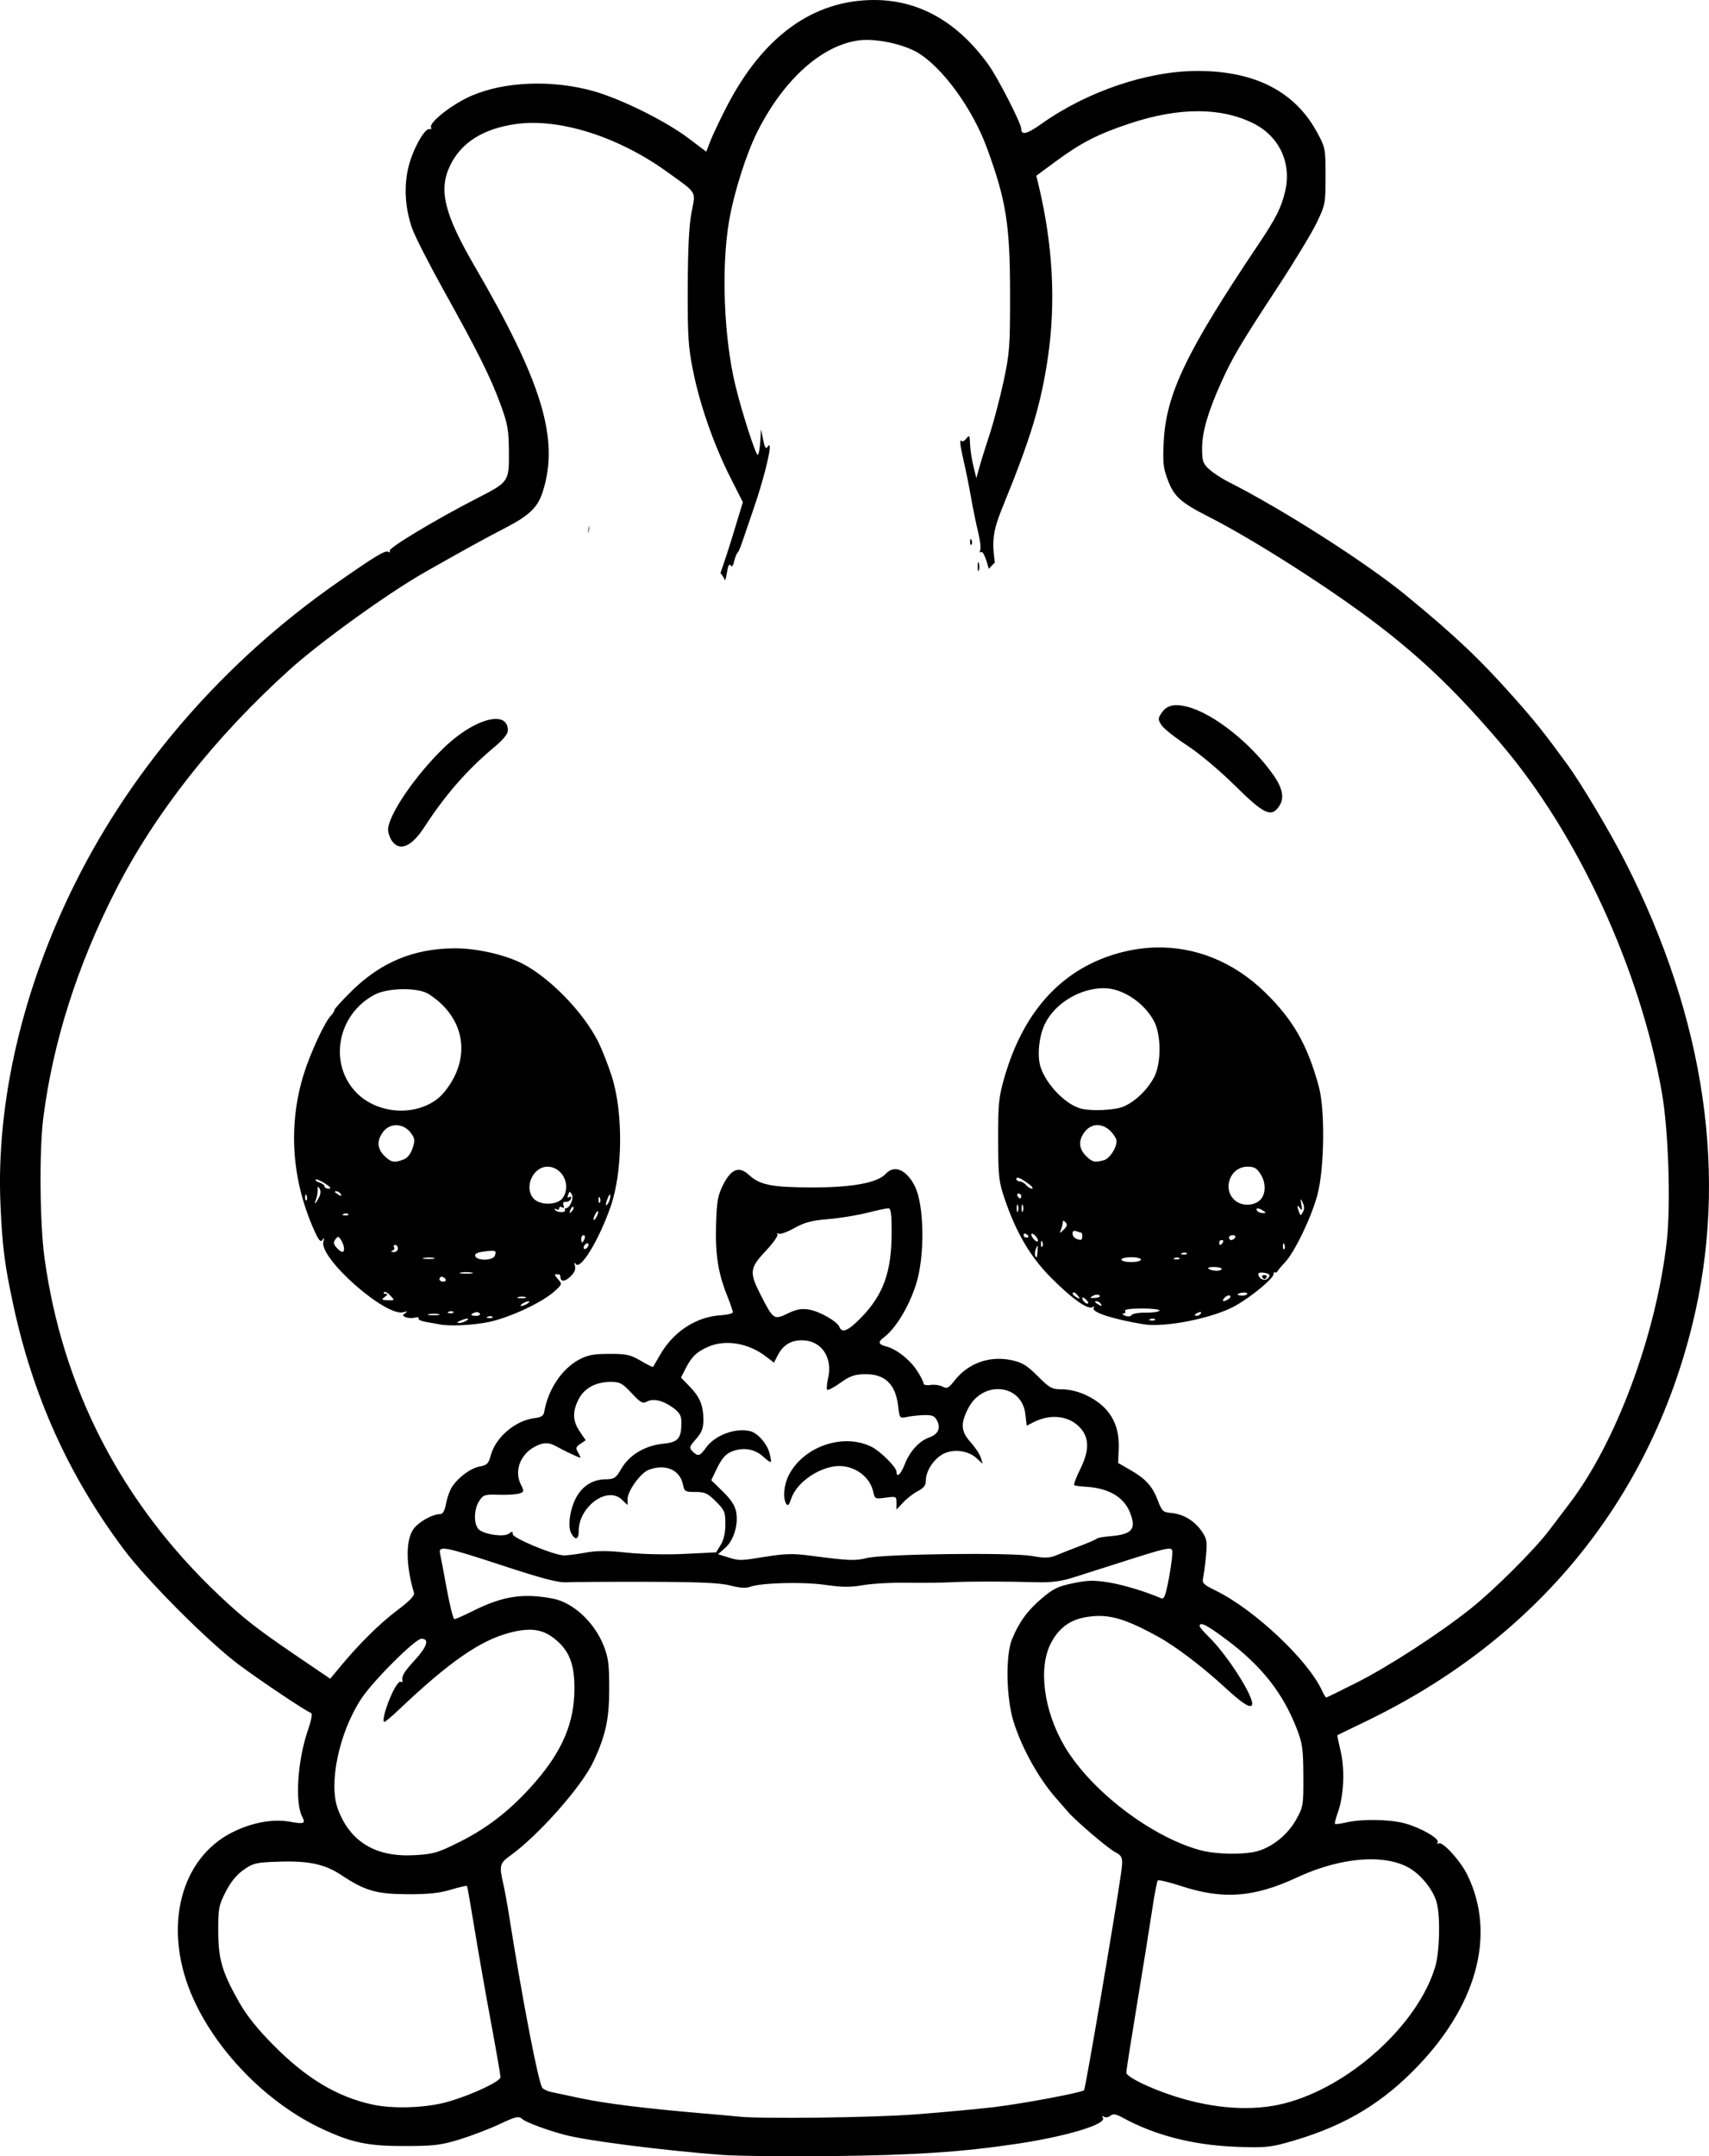 <?xml version="1.0" encoding="UTF-8" standalone="no"?>
<!-- Created with Inkscape (http://www.inkscape.org/) -->

<svg
   width="184.975mm"
   height="233.242mm"
   viewBox="0 0 184.975 233.242"
   version="1.1"
   id="svg1"
   xml:space="preserve"
   xmlns="http://www.w3.org/2000/svg"
   xmlns:svg="http://www.w3.org/2000/svg"><defs
     id="defs1" /><g
     id="layer1"
     transform="translate(-75.143,26.286)"><path
       id="path4"
       style="fill:#000000"
       d="m 169.789,-26.286 c -6.648,-0.01 -12.107,3.949 -16.045,11.639 -0.708,1.382 -1.484,3.02 -1.723,3.64 l -0.436,1.127 -1.939,-1.461 c -2.459,-1.853 -7.256,-4.234 -10.227,-5.075 -4.445,-1.257 -9.597,-1.074 -13.198,0.469 -2.128,0.912 -4.729,2.953 -4.414,3.463 0.079,0.127 -0.003,0.199 -0.182,0.159 -0.511,-0.115 -1.773,2.141 -2.252,4.024 -0.536,2.11 -0.397,4.543 0.387,6.741 0.309,0.868 1.858,3.904 3.442,6.747 3.683,6.61 5.051,9.356 6.132,12.313 0.762,2.082 0.873,2.718 0.89,5.065 0.024,3.25 0.005,3.278 -3.385,5.016 -4.523,2.319 -9.702,5.432 -9.521,5.724 0.102,0.165 0.052,0.208 -0.12,0.102 -0.34,-0.21 -1.357,0.401 -5.607,3.368 -12.091,8.441 -21.968,19.76 -28.288,32.42 -5.73,11.478 -8.591,23.762 -8.109,34.825 0.197,4.516 0.437,6.411 1.358,10.716 2.139,9.998 6.028,18.617 11.995,26.58 2.531,3.378 9.192,10.047 12.465,12.48 2.396,1.782 7.238,5.019 7.801,5.217 0.157,0.055 0.026,0.781 -0.321,1.786 -1.147,3.319 -1.454,7.913 -0.631,9.451 0.387,0.723 0.188,0.799 -1.349,0.519 -1.834,-0.333 -4.147,0.097 -6.252,1.163 -5.559,2.813 -7.442,10.13 -4.467,17.353 2.5,6.068 8.184,11.929 14.311,14.757 3.185,1.47 4.898,1.818 8.896,1.811 3.099,-0.006 3.875,-0.099 5.865,-0.707 1.261,-0.386 3.208,-1.129 4.325,-1.653 1.793,-0.839 2.083,-0.906 2.469,-0.571 0.435,0.378 2.648,1.201 4.671,1.735 2.366,0.625 10.637,1.678 16.933,2.154 1.601,0.121 6.959,0.179 11.906,0.128 8.851,-0.091 14.081,-0.437 20.035,-1.327 5.356,-0.8 9.736,-2.12 9.312,-2.806 -0.123,-0.199 -0.078,-0.241 0.125,-0.116 0.174,0.108 0.486,0.056 0.691,-0.115 0.293,-0.243 0.593,-0.191 1.377,0.237 3.429,1.873 7.539,2.93 12.116,3.118 2.937,0.121 3.73,0.062 5.424,-0.4 5.837,-1.593 9.928,-3.893 13.805,-7.763 6.91,-6.897 9.092,-14.751 5.903,-21.253 -0.753,-1.535 -2.688,-3.657 -3.102,-3.401 -0.163,0.101 -0.207,0.051 -0.104,-0.115 0.243,-0.393 -1.86,-1.597 -3.6,-2.06 -1.625,-0.433 -4.6,-0.479 -6.256,-0.097 -0.638,0.147 -1.204,0.223 -1.259,0.167 -0.055,-0.055 0.088,-0.625 0.318,-1.266 0.638,-1.778 0.765,-4.592 0.296,-6.588 -0.222,-0.945 -0.383,-1.731 -0.358,-1.747 0.025,-0.016 1.415,-0.688 3.089,-1.494 18.349,-8.839 30.622,-23.749 35.336,-42.93 3.916,-15.932 1.426,-33.019 -7.303,-50.126 -1.621,-3.176 -4.711,-8.364 -6.205,-10.415 -2.49,-3.42 -3.488,-4.67 -5.846,-7.325 -3.654,-4.112 -6.34,-6.652 -11.611,-10.98 -4.334,-3.559 -13.386,-9.34 -19.284,-12.316 -0.707,-0.357 -1.63,-0.965 -2.051,-1.35 -0.678,-0.622 -0.764,-0.879 -0.764,-2.272 0,-1.743 0.622,-3.895 2.043,-7.064 1.219,-2.719 2.125,-4.248 6.122,-10.336 1.815,-2.765 3.727,-5.92 4.249,-7.011 0.918,-1.921 0.948,-2.082 0.948,-5.027 0,-2.966 -0.023,-3.085 -0.911,-4.722 -2.397,-4.422 -6.709,-6.642 -12.917,-6.651 -5.422,-0.008 -11.97,2.208 -16.932,5.729 -1.577,1.119 -2.181,1.26 -2.181,0.511 0,-0.567 -2.528,-5.498 -3.54,-6.906 -3.327,-4.627 -7.508,-7.001 -12.345,-7.008 z m -0.077,4.347 c 1.635,0.13 3.558,0.644 4.712,1.321 2.708,1.587 5.973,6.063 7.54,10.336 2.083,5.678 2.497,8.286 2.503,15.743 0.005,5.765 -0.047,6.458 -0.707,9.525 -0.392,1.819 -1.065,4.379 -1.497,5.689 -0.431,1.31 -0.933,2.917 -1.114,3.572 l -0.33,1.191 -0.325,-1.323 c -0.179,-0.728 -0.34,-1.799 -0.359,-2.381 -0.03,-0.934 -0.075,-1.005 -0.382,-0.599 -0.192,0.252 -0.426,0.382 -0.521,0.287 -0.265,-0.265 -0.192,0.414 0.248,2.297 0.221,0.946 0.567,2.672 0.769,3.836 0.202,1.164 0.542,2.821 0.755,3.681 0.213,0.86 0.319,1.743 0.235,1.962 -0.089,0.231 -0.04,0.328 0.116,0.231 0.157,-0.097 0.454,0.518 0.714,1.478 0.039,0.143 0.062,0.202 0.1,0.34 0.029,-0.033 0.059,-0.066 0.088,-0.098 0.186,-0.207 0.373,-0.398 0.56,-0.58 -0.1,-0.769 -0.166,-1.444 -0.163,-1.854 0.011,-1.397 0.226,-2.242 1.146,-4.498 2.929,-7.186 4.004,-10.751 4.749,-15.743 0.894,-5.986 0.56,-12.274 -0.996,-18.739 l -0.244,-1.012 2.16,-1.59 c 2.707,-1.993 4.523,-2.922 7.935,-4.056 5.351,-1.778 9.915,-1.777 13.439,0.003 2.775,1.401 4.116,4.286 3.402,7.318 -0.418,1.775 -0.986,2.902 -2.897,5.75 C 203.562,11.744 201.366,16.313 201.101,21.469 c -0.117,2.282 -0.057,2.854 0.436,4.156 0.69,1.82 1.385,2.441 4.524,4.038 4.896,2.492 13.229,7.819 18.248,11.666 4.918,3.77 8.67,7.399 13.385,12.948 8.256,9.716 14.954,24.249 17.315,37.571 0.725,4.091 0.99,12.207 0.529,16.219 -1.158,10.075 -5.484,21.699 -10.53,28.297 -0.529,0.691 -1.499,1.971 -2.157,2.844 -1.607,2.134 -6.021,6.53 -8.625,8.59 -3.401,2.691 -8.758,6.162 -12.212,7.911 v -5.1e-4 c -1.762,0.893 -3.258,1.623 -3.324,1.623 -0.067,0 -0.27,-0.327 -0.451,-0.728 -1.486,-3.285 -7.307,-8.769 -11.482,-10.817 -1.38,-0.677 -1.524,-0.823 -1.39,-1.418 0.082,-0.365 0.221,-1.437 0.31,-2.383 0.142,-1.522 0.089,-1.824 -0.463,-2.631 -0.772,-1.129 -1.985,-1.86 -3.282,-1.977 -0.91,-0.082 -1.027,-0.188 -1.467,-1.349 -0.588,-1.55 -1.307,-2.345 -2.996,-3.315 l -1.303,-0.749 0.064,-1.571 c 0.11,-2.695 -1.055,-4.593 -3.542,-5.769 -0.799,-0.378 -1.814,-0.626 -2.563,-0.628 -1.145,-0.002 -1.348,-0.111 -2.662,-1.425 -1.162,-1.162 -1.676,-1.477 -2.804,-1.719 -2.409,-0.517 -4.705,0.299 -6.206,2.205 -0.642,0.815 -0.813,0.902 -1.287,0.649 -0.301,-0.161 -0.89,-0.242 -1.31,-0.18 -0.472,0.069 -0.763,-0.007 -0.763,-0.199 0,-0.171 -0.334,-0.808 -0.742,-1.416 -0.802,-1.195 -2.215,-2.283 -3.325,-2.562 -0.813,-0.204 -0.878,-0.482 -0.227,-0.962 1.272,-0.939 2.716,-3.314 3.491,-5.74 0.982,-3.075 0.901,-8.634 -0.156,-10.678 -0.903,-1.746 -2.212,-2.285 -3.12,-1.282 -0.878,0.97 -3.633,1.48 -7.959,1.473 -4.37,-0.007 -5.679,-0.265 -6.845,-1.351 -1.07,-0.997 -1.936,-0.661 -2.813,1.092 -0.559,1.117 -0.676,1.772 -0.752,4.216 -0.101,3.207 0.219,5.292 1.176,7.684 0.351,0.877 0.639,1.709 0.64,1.849 0.001,0.141 -0.565,0.289 -1.258,0.33 -2.693,0.158 -5.171,1.766 -6.618,4.294 -0.379,0.663 -0.719,1.246 -0.754,1.296 -0.035,0.049 -0.639,-0.248 -1.342,-0.661 -1.118,-0.657 -1.541,-0.75 -3.394,-0.746 -1.679,0.004 -2.349,0.127 -3.238,0.599 -1.905,1.01 -3.402,3.254 -3.82,5.729 -0.061,0.364 -0.35,0.542 -0.997,0.616 -2.083,0.238 -4.246,2.059 -4.774,4.018 -0.248,0.92 -0.401,1.073 -1.232,1.229 -1.054,0.198 -2.58,1.403 -3.115,2.462 -0.191,0.379 -0.429,1.135 -0.528,1.681 -0.109,0.602 -0.329,0.992 -0.559,0.992 -0.884,0 -2.417,0.864 -2.97,1.674 -0.824,1.208 -0.79,3.936 0.086,6.836 0.094,0.312 -0.428,0.863 -1.796,1.892 -1.918,1.444 -4.125,3.624 -6.188,6.113 l -1.08,1.302 -3.772,-2.565 c -4.106,-2.791 -5.61,-3.965 -8.182,-6.389 C 88.332,136.368 81.884,123.918 79.95,109.707 79.446,106.001 79.383,98.105 79.83,94.626 c 1.056,-8.224 3.682,-16.475 7.832,-24.606 4.265,-8.356 10.723,-16.545 18.807,-23.848 3.332,-3.01 10.675,-8.301 14.648,-10.555 4.468,-2.535 6.393,-3.595 8.512,-4.688 2.839,-1.464 3.726,-2.312 4.283,-4.097 1.766,-5.659 -0.091,-11.773 -7.374,-24.281 -3.322,-5.706 -3.957,-8.317 -2.665,-10.959 1.204,-2.461 3.55,-3.943 7.049,-4.453 4.684,-0.683 11.087,1.325 16.389,5.14 3.363,2.419 3.134,2.043 2.681,4.4 -0.27,1.406 -0.398,3.919 -0.411,8.121 -0.017,5.348 0.054,6.448 0.588,9.084 0.745,3.678 2.253,7.977 4.035,11.499 l 1.344,2.655 -1.096,3.595 c -0.452,1.482 -0.9,2.844 -1.326,4.072 0.19,0.232 0.359,0.494 0.503,0.786 0.068,-0.194 0.134,-0.447 0.181,-0.757 0.117,-0.778 0.261,-1.097 0.396,-0.878 0.147,0.238 0.271,0.104 0.404,-0.437 0.105,-0.429 0.267,-0.839 0.359,-0.912 0.093,-0.073 0.306,-0.549 0.474,-1.058 0.168,-0.509 0.735,-2.164 1.259,-3.678 1.337,-3.86 2.225,-7.844 1.49,-6.686 -0.152,0.239 -0.296,-0.015 -0.449,-0.794 l -0.226,-1.146 -0.09,1.389 c -0.049,0.764 -0.173,1.387 -0.274,1.384 -0.229,-0.006 -1.733,-4.689 -2.42,-7.535 -1.244,-5.154 -1.535,-12.703 -0.684,-17.727 0.518,-3.055 1.858,-7.289 3.072,-9.703 2.852,-5.673 7.058,-9.421 11.093,-9.885 0.442,-0.051 0.954,-0.051 1.499,-0.007 z m -30.756,52.534 c -0.011,0.011 -0.018,0.018 -0.029,0.029 -0.08,0.237 -0.123,0.474 -0.127,0.709 0.001,0.011 0.005,0.004 0.007,0.007 0.008,-0.007 0.009,-0.009 0.018,-0.015 0.045,-0.115 0.122,-0.585 0.131,-0.73 z m 41.237,1.424 c -0.028,0.028 -0.047,0.12 -0.053,0.274 -0.011,0.279 0.051,0.435 0.139,0.347 0.088,-0.088 0.098,-0.316 0.021,-0.507 -0.042,-0.106 -0.079,-0.143 -0.107,-0.115 z m 0.814,2.519 c -0.024,0.059 -0.04,0.205 -0.042,0.423 h -5.1e-4 c -0.005,0.437 0.05,0.647 0.122,0.468 0.073,-0.179 0.077,-0.536 0.01,-0.794 -0.034,-0.129 -0.066,-0.157 -0.089,-0.098 z m 21.716,15.463 c -0.87,-0.066 -1.445,0.203 -1.862,0.84 -0.398,0.608 -0.396,0.707 0.006,1.323 0.24,0.366 1.474,1.343 2.742,2.17 1.333,0.869 3.528,2.711 5.201,4.361 h 5.2e-4 c 3.183,3.142 3.952,3.492 4.804,2.192 0.565,-0.862 0.35,-1.938 -0.675,-3.383 -2.418,-3.408 -6.425,-6.584 -9.243,-7.328 -0.361,-0.095 -0.684,-0.154 -0.974,-0.176 z m -73.937,1.481 c -1.356,0.013 -3.55,1.144 -5.603,3.124 -3.096,2.987 -6.035,7.302 -6.035,8.863 0,0.336 0.185,0.876 0.412,1.199 0.837,1.195 2.125,0.652 3.511,-1.482 2.277,-3.502 4.645,-6.213 7.52,-8.609 1.015,-0.846 1.521,-1.464 1.521,-1.856 0,-0.853 -0.513,-1.247 -1.327,-1.239 z m 71.364,24.725 c -1.451,0.044 -2.921,0.288 -4.39,0.737 -5.847,1.788 -9.882,6.299 -11.899,13.3 -0.622,2.161 -0.689,2.828 -0.68,6.763 0.01,4.021 0.066,4.529 0.716,6.429 1.239,3.624 2.753,6.205 4.943,8.424 2.219,2.249 4.042,3.559 4.533,3.256 0.193,-0.119 0.252,-0.087 0.149,0.079 -0.28,0.452 1.999,1.2 5.382,1.766 2.341,0.392 7.664,-0.687 9.997,-2.026 1.857,-1.066 4.221,-3.054 4.092,-3.442 -0.036,-0.109 0.023,-0.169 0.132,-0.132 0.109,0.036 0.235,-0.017 0.279,-0.119 0.044,-0.102 0.412,-0.541 0.818,-0.975 1.072,-1.148 2.857,-4.861 3.512,-7.306 0.761,-2.839 0.842,-9.195 0.149,-11.728 -1.234,-4.513 -2.771,-7.204 -5.803,-10.162 -3.407,-3.324 -7.579,-4.994 -11.931,-4.863 z m -75.858,0.088 c -4.377,0.034 -7.917,1.506 -11.069,4.602 -1.042,1.024 -1.895,1.963 -1.895,2.088 0,0.124 -0.167,0.393 -0.371,0.597 -0.644,0.645 -2.186,3.948 -2.904,6.223 -1.739,5.513 -1.373,11.409 1.046,16.88 0.527,1.191 0.738,1.45 0.942,1.154 0.199,-0.289 0.225,-0.244 0.105,0.183 -0.496,1.776 6.756,8.172 8.658,7.637 0.451,-0.127 0.499,-0.102 0.203,0.101 -0.335,0.23 -0.325,0.292 0.07,0.444 0.253,0.097 0.696,0.114 0.985,0.039 0.289,-0.076 0.463,-0.035 0.386,0.089 -0.077,0.125 0.31,0.3 0.86,0.39 0.55,0.09 1.178,0.201 1.396,0.248 1.062,0.225 3.602,0.104 5.34,-0.253 2.213,-0.455 5.742,-2.093 7.073,-3.285 0.882,-0.79 0.893,-0.822 0.422,-1.342 -0.265,-0.293 -0.404,-0.532 -0.309,-0.532 h 0.372 c 0.109,0 0.198,0.109 0.198,0.242 0,0.586 0.45,0.594 1.062,0.019 0.454,-0.427 0.615,-0.795 0.511,-1.17 -0.1,-0.358 -0.072,-0.432 0.081,-0.214 0.508,0.727 2.522,-2.58 3.788,-6.219 1.316,-3.783 1.367,-10.182 0.113,-14.09 -0.397,-1.237 -1.06,-2.92 -1.473,-3.741 -1.607,-3.19 -5.25,-6.934 -8.222,-8.45 -1.9,-0.969 -4.998,-1.66 -7.369,-1.641 z m 70.361,4.313 c 1.987,0.012 4.321,1.555 5.394,3.566 0.797,1.493 0.797,4.594 -0.001,6.085 -0.729,1.363 -2.071,2.642 -3.316,3.162 -0.93,0.388 -3.421,0.507 -4.558,0.218 -1.672,-0.425 -3.76,-2.56 -4.4,-4.497 -0.404,-1.223 -0.168,-3.43 0.507,-4.754 1.122,-2.2 3.814,-3.796 6.374,-3.78 z m -75.939,0.106 c 1.141,-0.015 2.245,0.158 2.821,0.524 3.662,2.327 4.589,6.306 2.285,9.806 -0.716,1.087 -1.321,1.65 -2.287,2.132 -2.529,1.26 -5.869,0.72 -7.807,-1.262 -3.063,-3.133 -2.083,-8.458 1.949,-10.599 0.722,-0.383 1.899,-0.586 3.04,-0.6 z m 75.182,14.705 c 0.493,-0.009 1.006,0.207 1.448,0.649 0.357,0.357 0.65,0.839 0.65,1.071 0,0.765 -0.762,1.913 -1.379,2.078 -0.995,0.266 -1.26,0.201 -1.94,-0.48 -0.794,-0.794 -0.829,-1.698 -0.101,-2.623 0.358,-0.456 0.83,-0.688 1.323,-0.697 z m -75.778,0.015 c 0.549,0.028 1.099,0.302 1.481,0.815 0.457,0.615 0.481,0.815 0.199,1.67 -0.204,0.618 -0.559,1.062 -0.974,1.22 -0.997,0.379 -1.378,0.306 -2.085,-0.401 -0.797,-0.797 -0.828,-1.698 -0.09,-2.637 0.374,-0.475 0.92,-0.695 1.469,-0.668 z m 92.045,4.482 c 0.751,0 1.018,0.157 1.455,0.86 0.568,0.912 0.528,2.166 -0.086,2.748 -0.671,0.636 -1.908,0.677 -2.657,0.087 -1.503,-1.182 -0.626,-3.695 1.288,-3.695 z m -75.759,5.17e-4 c 1.619,0 2.602,2.018 1.647,3.381 -0.557,0.795 -2.461,0.831 -3.159,0.059 -1.069,-1.181 -0.076,-3.44 1.513,-3.44 z m 50.841,1.189 c 0.196,-0.026 0.674,0.241 1.356,0.767 0.291,0.224 0.395,0.412 0.231,0.417 -0.164,0.005 -0.447,-0.17 -0.628,-0.389 -0.181,-0.218 -0.494,-0.397 -0.694,-0.397 -0.2,0 -0.364,-0.123 -0.364,-0.274 0,-0.075 0.034,-0.116 0.099,-0.124 z m -75.933,0.209 c 0.078,-0.078 0.533,0.11 1.012,0.417 0.593,0.38 0.723,0.559 0.408,0.562 -0.255,0.002 -0.463,-0.107 -0.463,-0.242 0,-0.136 -0.247,-0.325 -0.549,-0.421 -0.302,-0.096 -0.485,-0.238 -0.408,-0.315 z m 0.24,0.78 c 0.032,-0.022 0.089,0.044 0.181,0.192 0.141,0.229 0.122,0.595 -0.048,0.922 -0.389,0.749 -0.604,0.921 -0.349,0.279 0.115,-0.291 0.199,-0.766 0.186,-1.055 -0.009,-0.206 -0.002,-0.316 0.03,-0.338 z m 1.958,0.471 c 0.173,-0.002 0.389,0.115 0.479,0.26 0.203,0.328 0.111,0.328 -0.397,0 -0.238,-0.154 -0.271,-0.258 -0.082,-0.26 z m 25.306,0.077 c 0.055,-0.003 0.118,0.09 0.223,0.278 0.238,0.426 -0.23,1.493 -0.656,1.493 -0.119,0 -0.159,0.093 -0.088,0.208 0.071,0.114 -0.109,0.208 -0.401,0.208 -0.291,0 -0.599,-0.112 -0.683,-0.249 -0.085,-0.137 -0.016,-0.164 0.152,-0.06 0.168,0.104 0.305,0.056 0.305,-0.107 0,-0.163 0.139,-0.21 0.31,-0.105 0.203,0.126 0.256,0.051 0.153,-0.216 -0.102,-0.265 -0.012,-0.396 0.257,-0.374 0.227,0.018 0.472,-0.132 0.543,-0.334 0.078,-0.222 0.012,-0.295 -0.167,-0.184 -0.193,0.119 -0.237,0.029 -0.127,-0.257 0.076,-0.198 0.124,-0.297 0.179,-0.3 z m 48.578,0.183 c 0.154,0 0.28,0.119 0.28,0.265 0,0.146 -0.053,0.265 -0.117,0.265 -0.064,0 -0.19,-0.119 -0.28,-0.265 -0.09,-0.146 -0.037,-0.265 0.117,-0.265 z m -77.169,0.1 c 0.028,-0.028 0.065,0.009 0.107,0.115 0.076,0.191 0.067,0.42 -0.021,0.507 -0.088,0.088 -0.151,-0.068 -0.139,-0.347 0.006,-0.154 0.025,-0.247 0.053,-0.275 z m 32.908,0.002 c 0.041,-0.022 0.064,0.032 0.069,0.163 0.008,0.218 -0.101,0.575 -0.242,0.794 -0.313,0.484 -0.313,0.066 0,-0.661 0.075,-0.174 0.133,-0.273 0.173,-0.295 z m -1.158,0.263 c 0.028,-0.028 0.065,0.009 0.107,0.115 0.076,0.191 0.067,0.42 -0.021,0.507 -0.088,0.088 -0.151,-0.068 -0.139,-0.347 0.006,-0.154 0.025,-0.247 0.053,-0.275 z m 75.948,0.261 c 0.019,-0.031 0.087,0.089 0.213,0.34 0.187,0.371 0.198,0.725 0.033,1.021 -0.237,0.424 -0.265,0.423 -0.425,0.006 -0.256,-0.666 -0.201,-0.853 0.118,-0.404 0.216,0.304 0.248,0.211 0.135,-0.397 -0.065,-0.351 -0.093,-0.533 -0.074,-0.565 z m -30.697,0.592 c 0.024,-0.06 0.057,-0.052 0.094,0.039 0.073,0.182 0.073,0.48 0,0.661 -0.073,0.182 -0.133,0.033 -0.133,-0.331 0,-0.182 0.015,-0.31 0.039,-0.37 z m 0.529,0 c 0.024,-0.06 0.057,-0.052 0.094,0.039 0.073,0.182 0.073,0.48 0,0.661 -0.073,0.182 -0.133,0.033 -0.133,-0.331 0,-0.182 0.015,-0.31 0.039,-0.37 z m -48.551,0.231 c 0.082,0.082 -4e-5,0.295 -0.181,0.474 -0.261,0.259 -0.291,0.229 -0.148,-0.148 0.099,-0.261 0.247,-0.408 0.329,-0.327 z m 34.092,0.139 c 0.272,0 0.354,0.601 0.354,2.59 0,4.263 -0.879,6.735 -3.274,9.208 -1.399,1.444 -2.102,1.754 -2.374,1.046 -0.233,-0.608 -2.159,-1.704 -3.319,-1.889 -0.804,-0.129 -1.35,-0.027 -2.285,0.426 -1.48,0.717 -1.554,0.666 -2.901,-1.963 -1.275,-2.49 -1.228,-2.93 0.515,-4.788 0.794,-0.847 1.371,-1.658 1.282,-1.803 -0.089,-0.145 -0.03,-0.181 0.132,-0.081 0.162,0.1 0.924,-0.171 1.694,-0.602 1.108,-0.62 1.87,-0.822 3.649,-0.968 1.237,-0.102 3.131,-0.408 4.21,-0.681 1.078,-0.272 2.12,-0.495 2.315,-0.495 z m 39.969,0.013 c 0.126,0 0.343,0.084 0.603,0.251 0.342,0.221 0.335,0.256 -0.051,0.26 -0.246,0.002 -0.521,-0.115 -0.611,-0.26 -0.103,-0.167 -0.068,-0.251 0.059,-0.251 z m -71.448,0.314 c 0.046,-0.024 0.075,-0.002 0.075,0.07 0,0.146 -0.115,0.443 -0.256,0.661 -0.141,0.218 -0.256,0.278 -0.256,0.132 0,-0.146 0.115,-0.443 0.256,-0.661 0.07,-0.109 0.134,-0.179 0.181,-0.203 z m -27.483,0.286 c 0.191,-0.076 0.419,-0.067 0.507,0.021 0.088,0.088 -0.068,0.151 -0.347,0.139 -0.308,-0.013 -0.371,-0.075 -0.16,-0.16 z m 77.905,0.739 c 0.048,7.8e-4 0.123,0.056 0.232,0.165 0.224,0.224 0.178,0.422 -0.183,0.78 -0.468,0.463 -0.478,0.463 -0.301,-0.005 0.101,-0.267 0.184,-0.618 0.184,-0.781 0,-0.107 0.021,-0.16 0.068,-0.16 z m 1.099,1.118 c 0.071,-0.041 0.176,-0.037 0.31,0.015 0.23,0.088 0.468,0.161 0.529,0.161 0.061,0 0.111,0.179 0.111,0.397 0,0.218 -0.089,0.388 -0.198,0.376 -0.524,-0.055 -0.86,-0.325 -0.86,-0.691 0,-0.129 0.037,-0.216 0.109,-0.257 z m -5.323,0.274 c 0.048,-0.021 0.114,-0.012 0.187,0.033 0.146,0.09 0.265,0.216 0.265,0.28 0,0.064 -0.119,0.117 -0.265,0.117 -0.145,0 -0.265,-0.126 -0.265,-0.28 0,-0.077 0.03,-0.129 0.077,-0.15 z m 0.773,0.021 c 0.073,-0.073 0.285,0.052 0.472,0.277 0.187,0.225 0.281,0.469 0.208,0.542 -0.073,0.073 -0.285,-0.052 -0.472,-0.278 -0.187,-0.225 -0.281,-0.469 -0.208,-0.542 z m 21.787,0.145 c 0.227,0 0.339,0.119 0.249,0.265 -0.09,0.146 -0.275,0.265 -0.412,0.265 -0.137,0 -0.249,-0.119 -0.249,-0.265 0,-0.146 0.186,-0.265 0.412,-0.265 z m -70.271,5.2e-4 c 0.141,0 0.188,0.179 0.104,0.397 -0.084,0.218 -0.199,0.397 -0.256,0.397 -0.057,0 -0.104,-0.179 -0.104,-0.397 0,-0.218 0.115,-0.397 0.256,-0.397 z m -26.551,0.19 c 0.086,0.012 0.173,0.128 0.314,0.354 0.174,0.278 0.316,0.686 0.316,0.906 0,0.515 -0.288,0.477 -0.82,-0.111 -0.33,-0.364 -0.356,-0.559 -0.118,-0.884 0.137,-0.187 0.221,-0.278 0.307,-0.266 z m 95.631,0.338 c 0.154,0 0.207,0.119 0.117,0.265 -0.09,0.146 -0.216,0.265 -0.28,0.265 -0.064,0 -0.117,-0.119 -0.117,-0.265 0,-0.146 0.126,-0.265 0.28,-0.265 z m -19.521,0.1 c 0.028,-0.028 0.065,0.009 0.107,0.115 0.076,0.191 0.067,0.42 -0.021,0.507 -0.088,0.088 -0.151,-0.068 -0.139,-0.347 0.006,-0.154 0.025,-0.247 0.053,-0.275 z m -49.1,0.259 c 0.048,0.018 0.078,0.066 0.078,0.138 0,0.146 -0.119,0.339 -0.265,0.428 -0.145,0.09 -0.265,0.044 -0.265,-0.101 0,-0.146 0.119,-0.338 0.265,-0.428 0.073,-0.045 0.139,-0.056 0.187,-0.038 z m 75.294,0.005 c 0.028,-0.028 0.065,0.009 0.107,0.115 0.076,0.191 0.067,0.42 -0.021,0.507 -0.088,0.088 -0.151,-0.068 -0.139,-0.347 0.006,-0.154 0.025,-0.247 0.053,-0.275 z m -96.133,0.165 c 0.154,0 0.28,0.179 0.28,0.397 0,0.218 -0.208,0.387 -0.463,0.376 -0.279,-0.013 -0.331,-0.074 -0.131,-0.155 0.183,-0.074 0.265,-0.243 0.183,-0.376 -0.082,-0.133 -0.023,-0.242 0.131,-0.242 z m 69.519,0.099 c 0.025,0.029 0.025,0.189 0.007,0.496 h -5.2e-4 c -0.022,0.4 -0.067,0.728 -0.099,0.728 -0.216,0 -0.255,-0.48 -0.074,-0.926 0.09,-0.223 0.142,-0.325 0.167,-0.298 z m -58.775,0.565 v 5.2e-4 5.1e-4 c 0.161,0.066 0.139,0.224 0.027,0.514 -0.2,0.522 -1.911,0.556 -2.108,0.043 -0.1,-0.262 0.17,-0.406 0.959,-0.512 0.619,-0.083 0.962,-0.111 1.122,-0.046 z m 74.417,0.213 c 0.191,-0.076 0.419,-0.067 0.507,0.021 0.088,0.088 -0.068,0.151 -0.347,0.139 -0.308,-0.013 -0.371,-0.076 -0.16,-0.16 z m -5.507,0.445 c 0.582,0 1.058,0.119 1.058,0.265 0,0.146 -0.476,0.265 -1.058,0.265 -0.582,0 -1.058,-0.119 -1.058,-0.265 0,-0.146 0.476,-0.265 1.058,-0.265 z m -76.528,0.077 c 0.329,-0.064 0.805,-0.062 1.058,0.005 v 5.2e-4 c 0.253,0.066 -0.016,0.118 -0.598,0.115 -0.582,-0.003 -0.789,-0.057 -0.46,-0.12 z m 81.241,0.006 c 0.191,-0.076 0.419,-0.067 0.507,0.021 0.088,0.088 -0.068,0.151 -0.347,0.139 -0.308,-0.013 -0.371,-0.075 -0.16,-0.16 z m 4.217,0.978 c 0.473,-0.002 0.86,0.09 0.86,0.204 0,0.267 -0.98,0.27 -1.399,0.004 -0.188,-0.12 0.034,-0.206 0.539,-0.208 z m -81.492,0.603 c 0.327,-0.063 0.863,-0.063 1.191,0 0.327,0.063 0.059,0.115 -0.595,0.115 -0.655,0 -0.923,-0.052 -0.595,-0.115 z m 86.824,0.008 c 0.267,0.021 0.564,0.101 0.686,0.223 0.08,0.08 -0.015,0.279 -0.211,0.441 -0.359,0.298 -0.979,-0.042 -0.979,-0.536 0,-0.112 0.237,-0.149 0.504,-0.128 z m 0.158,0.267 c -0.205,0 -0.312,0.099 -0.237,0.221 0.075,0.121 0.182,0.22 0.237,0.22 0.056,0 0.162,-0.099 0.237,-0.22 0.075,-0.121 -0.032,-0.221 -0.237,-0.221 z m -89.048,0.176 c 0.137,0 0.322,0.119 0.412,0.265 0.09,0.146 -0.022,0.265 -0.249,0.265 -0.227,0 -0.412,-0.119 -0.412,-0.265 0,-0.146 0.112,-0.265 0.249,-0.265 z m -6.244,1.673 c 0.099,-0.099 0.404,0.062 0.679,0.358 0.495,0.531 0.492,0.537 -0.27,0.51 -0.682,-0.024 -0.719,-0.065 -0.32,-0.358 0.318,-0.234 0.345,-0.331 0.091,-0.331 -0.198,0 -0.278,-0.081 -0.18,-0.179 z m 93.036,0.043 c 0.281,-0.021 0.455,0.053 0.386,0.165 -0.069,0.111 -0.356,0.185 -0.638,0.164 -0.628,-0.047 -0.452,-0.277 0.252,-0.329 z m -18.478,0.012 c 0.084,-0.084 0.304,0.028 0.488,0.25 0.382,0.46 0.308,0.503 -0.252,0.149 -0.214,-0.135 -0.32,-0.315 -0.236,-0.399 z m 2.586,0.213 v 5.2e-4 c 0.127,-0.008 0.237,0.018 0.3,0.081 0.125,0.125 -0.09,0.245 -0.478,0.268 -0.605,0.036 -0.636,0.004 -0.225,-0.226 0.132,-0.074 0.276,-0.115 0.404,-0.123 z m 14.405,0.104 c 0.125,0.076 0.066,0.24 -0.132,0.365 -0.558,0.354 -0.814,0.276 -0.436,-0.133 0.188,-0.203 0.443,-0.307 0.567,-0.232 z m -77.016,0.152 c 0.257,-0.067 0.615,-0.064 0.794,0.01 0.179,0.072 -0.032,0.127 -0.468,0.122 -0.437,-0.005 -0.583,-0.065 -0.326,-0.132 z m 61.087,0.06 c 0.051,-0.048 0.246,0.079 0.434,0.282 0.188,0.204 0.225,0.37 0.082,0.37 -0.275,0 -0.672,-0.503 -0.515,-0.652 z m 1.466,0.392 c 0.173,-0.002 0.389,0.115 0.479,0.26 0.203,0.328 0.111,0.328 -0.397,0 -0.239,-0.154 -0.271,-0.258 -0.082,-0.26 z m -61.434,0.004 c 0.146,0 0.086,0.115 -0.132,0.256 -0.218,0.141 -0.516,0.256 -0.661,0.256 -0.146,0 -0.086,-0.115 0.132,-0.256 0.218,-0.141 0.516,-0.256 0.661,-0.256 z m 66.41,0.785 c 1.109,0 1.95,0.105 1.871,0.234 -0.08,0.129 -0.75,0.225 -1.49,0.214 -0.74,-0.011 -1.426,0.105 -1.524,0.259 -0.106,0.166 -0.395,0.194 -0.708,0.07 -0.291,-0.115 -0.373,-0.218 -0.183,-0.228 0.191,-0.01 0.273,-0.138 0.183,-0.283 -0.104,-0.168 0.576,-0.265 1.852,-0.265 z m -75.059,0.348 c 0.191,-0.076 0.419,-0.067 0.507,0.021 0.088,0.088 -0.068,0.151 -0.347,0.139 -0.308,-0.013 -0.371,-0.076 -0.16,-0.16 z m 81.405,0.043 c 0.044,0.019 0.048,0.067 0.002,0.142 -0.089,0.144 -0.273,0.261 -0.41,0.261 -0.381,0 -0.297,-0.189 0.161,-0.365 0.117,-0.045 0.203,-0.056 0.247,-0.038 z m -78.266,0.015 c 0.099,0.019 0.182,0.065 0.225,0.135 0.086,0.139 -0.089,0.253 -0.389,0.253 -0.639,0 -0.704,-0.147 -0.157,-0.357 0.107,-0.041 0.222,-0.05 0.32,-0.031 z m -5.269,0.201 c 0.329,-0.064 0.805,-0.061 1.058,0.005 v 5.2e-4 c 0.253,0.066 -0.016,0.118 -0.598,0.115 -0.582,-0.003 -0.789,-0.057 -0.46,-0.12 z m 6.363,0.271 c 0.191,-0.076 0.419,-0.067 0.507,0.021 0.088,0.088 -0.068,0.151 -0.347,0.139 -0.308,-0.013 -0.371,-0.076 -0.16,-0.16 z m -2.208,0.211 c 0.135,0 0.118,0.078 -0.124,0.235 -0.218,0.141 -0.575,0.25 -0.794,0.242 -0.262,-0.01 -0.217,-0.092 0.132,-0.242 0.364,-0.156 0.65,-0.235 0.785,-0.235 z m 73.91,0.053 c 0.191,-0.076 0.419,-0.067 0.507,0.021 0.088,0.088 -0.068,0.151 -0.347,0.139 -0.308,-0.013 -0.371,-0.076 -0.16,-0.16 z m -37.702,2.298 c 2.088,0 3.349,1.82 2.832,4.087 -0.131,0.574 -0.181,1.136 -0.111,1.248 0.07,0.113 0.704,-0.21 1.41,-0.717 1.037,-0.745 1.542,-0.928 2.629,-0.952 2.205,-0.05 3.368,1.047 3.652,3.442 0.16,1.353 0.161,1.354 0.984,1.177 0.453,-0.097 1.295,-0.185 1.871,-0.196 0.856,-0.016 1.107,0.099 1.372,0.626 0.409,0.814 0.09,1.461 -0.893,1.807 -1.051,0.37 -2.093,1.513 -2.608,2.863 -0.425,1.113 -0.903,1.552 -0.903,0.829 0,-0.477 -1.741,-2.213 -2.699,-2.691 -3.058,-1.525 -7.373,-0.049 -8.962,3.067 -0.535,1.049 -0.661,2.488 -0.272,3.103 0.169,0.266 0.309,0.121 0.53,-0.548 0.519,-1.571 2.491,-3.099 4.493,-3.481 1.969,-0.375 3.987,0.878 4.393,2.727 0.169,0.767 0.211,0.787 1.345,0.631 1.14,-0.156 1.172,-0.14 1.172,0.565 v 0.725 l 0.731,-0.782 c 0.402,-0.43 1.116,-0.982 1.587,-1.225 0.647,-0.335 0.857,-0.619 0.858,-1.164 0.001,-1.007 0.877,-2.333 1.883,-2.854 1.099,-0.568 2.71,-0.364 3.599,0.457 l 0.668,0.617 -0.2,-0.661 c -0.11,-0.364 -0.601,-1.109 -1.091,-1.655 -1.061,-1.183 -1.127,-1.998 -0.296,-3.647 1.571,-3.116 5.838,-2.701 6.21,0.604 l 0.14,1.238 0.704,-0.364 c 1.914,-0.99 3.996,-0.713 5.174,0.687 0.922,1.095 0.885,2.463 -0.12,4.454 -0.435,0.861 -0.703,1.61 -0.595,1.664 0.107,0.054 0.672,0.126 1.254,0.16 2.482,0.147 4.134,1.129 4.79,2.849 0.68,1.781 0.194,2.316 -2.286,2.515 -0.65,0.052 -1.241,0.162 -1.314,0.243 -0.073,0.082 -0.847,0.42 -1.72,0.752 -0.873,0.332 -2.036,0.79 -2.583,1.018 -0.842,0.35 -1.271,0.367 -2.778,0.107 -2.285,-0.393 -16.073,-0.215 -17.841,0.23 -1.249,0.314 -1.934,0.285 -6.078,-0.258 -1.88,-0.246 -2.748,-0.227 -4.826,0.107 -2.873,0.462 -2.847,0.462 -4.194,0.043 l -0.994,-0.309 0.774,-0.679 c 0.92,-0.807 1.439,-2.497 1.191,-3.878 -0.125,-0.697 -0.549,-1.35 -1.437,-2.217 l -1.259,-1.229 0.485,-1.02 c 0.699,-1.471 1.139,-1.935 2.095,-2.209 1.136,-0.326 2.232,-0.074 3.074,0.707 0.382,0.354 0.738,0.601 0.79,0.548 0.053,-0.053 -0.02,-0.515 -0.161,-1.027 -0.27,-0.978 -1.276,-2.106 -2.049,-2.299 -1.627,-0.405 -3.838,0.42 -4.819,1.798 -0.65,0.913 -0.857,0.967 -1.446,0.378 -0.386,-0.386 -0.353,-0.499 0.378,-1.332 0.631,-0.718 0.799,-1.157 0.799,-2.075 0,-1.556 -0.375,-2.462 -1.493,-3.613 l -0.932,-0.96 0.523,-1.025 c 0.641,-1.255 1.232,-1.808 2.499,-2.338 1.853,-0.774 4.287,-0.355 6.138,1.057 l 0.905,0.69 0.412,-0.797 c 0.57,-1.102 1.409,-1.622 2.616,-1.622 z m -20.701,4.498 c 1.004,0 1.26,0.137 2.258,1.209 0.977,1.049 1.197,1.171 1.667,0.92 0.697,-0.373 1.784,-0.109 2.867,0.698 0.675,0.502 0.86,0.833 0.86,1.535 0,1.771 -0.329,2.158 -1.976,2.328 -1.964,0.203 -3.639,1.198 -4.507,2.679 -0.613,1.046 -0.772,1.154 -1.724,1.167 -1.363,0.019 -2.455,0.683 -3.147,1.914 -0.699,1.244 -0.98,3.157 -0.574,3.915 0.435,0.812 0.815,0.702 0.815,-0.236 0,-2.618 3.079,-4.886 4.642,-3.418 l 0.65,0.611 v -0.668 c 0,-0.863 1.411,-2.81 2.275,-3.138 1.823,-0.693 3.396,-0.014 3.72,1.606 0.146,0.731 0.239,0.785 1.346,0.785 1.028,0 1.328,0.139 2.216,1.027 0.939,0.938 1.027,1.15 1.026,2.447 -6.4e-4,0.924 -0.175,1.706 -0.5,2.239 l -0.499,0.818 -3.403,0.168 c -1.993,0.098 -4.584,0.042 -6.255,-0.135 -2.159,-0.229 -3.261,-0.227 -4.528,0.006 -0.921,0.17 -1.959,0.301 -2.306,0.291 -1.107,-0.031 -5.526,-1.869 -5.526,-2.299 0,-0.32 -0.075,-0.332 -0.394,-0.067 -0.475,0.394 -2.467,0.157 -3.202,-0.38 -0.643,-0.47 -0.656,-2.188 -0.024,-3.153 0.434,-0.662 0.591,-0.711 2.111,-0.661 0.903,0.03 1.898,-0.03 2.212,-0.133 0.54,-0.178 0.549,-0.229 0.172,-0.987 -0.735,-1.474 -0.053,-3.27 1.56,-4.104 0.901,-0.466 1.492,-0.462 2.329,0.015 0.747,0.426 2.393,1.203 2.548,1.203 0.056,0 -0.048,-0.25 -0.231,-0.554 -0.289,-0.481 -0.256,-0.606 0.242,-0.945 l 0.575,-0.39 -0.641,-0.944 c -0.775,-1.143 -0.811,-2.145 -0.125,-3.491 0.613,-1.202 1.864,-1.878 3.474,-1.878 z m 60.513,18.043 c 0.147,0.013 0.218,0.065 0.25,0.148 0.084,0.22 -0.058,1.522 -0.316,2.894 -0.398,2.114 -0.536,2.466 -0.902,2.308 -1.696,-0.732 -4.093,-1.453 -5.691,-1.71 -1.542,-0.248 -2.235,-0.231 -3.815,0.097 -1.634,0.339 -2.154,0.591 -3.394,1.651 -1.553,1.326 -2.455,2.568 -3.207,4.411 -0.721,1.769 -0.631,6.368 0.175,8.935 0.909,2.894 2.748,6.183 4.661,8.334 0.388,0.437 0.962,1.092 1.274,1.457 0.777,0.906 4.244,3.864 4.989,4.257 0.89,0.469 0.937,0.632 0.686,2.433 -0.542,3.896 -3.838,23.216 -3.986,23.364 -0.259,0.259 -6.631,1.453 -9.72,1.822 -1.819,0.217 -5.689,0.575 -8.599,0.795 -4.605,0.348 -16.645,0.497 -19.05,0.236 -0.437,-0.048 -2.342,-0.219 -4.233,-0.38 -5.873,-0.501 -10.217,-1.04 -12.832,-1.594 -1.382,-0.293 -2.839,-0.6 -3.235,-0.684 -0.397,-0.084 -0.83,-0.286 -0.963,-0.451 -0.426,-0.528 -2.156,-9.486 -3.609,-18.687 -0.195,-1.237 -0.48,-2.785 -0.633,-3.44 -0.437,-1.87 -0.36,-2.192 0.707,-2.95 3.046,-2.164 7.763,-7.475 9.041,-10.18 1.342,-2.839 1.729,-4.613 1.728,-7.904 -0.001,-2.716 -0.091,-3.4 -0.625,-4.731 -0.999,-2.493 -3.297,-4.611 -5.454,-5.028 -3.216,-0.62 -5.458,-0.277 -8.658,1.327 -0.979,0.49 -1.885,0.891 -2.014,0.891 -0.129,0 -0.501,-1.459 -0.826,-3.241 -0.325,-1.783 -0.652,-3.509 -0.727,-3.836 -0.209,-0.918 0.443,-0.794 6.769,1.283 4.288,1.407 6.019,1.86 6.911,1.808 0.655,-0.038 4.584,-0.062 8.731,-0.052 5.69,0.013 7.9,0.112 9.006,0.402 0.982,0.257 1.68,0.304 2.114,0.144 1.204,-0.445 5.716,-0.565 8.151,-0.216 1.839,0.264 2.743,0.269 4.133,0.027 0.979,-0.17 3.108,-0.287 4.732,-0.26 1.624,0.027 3.786,0.004 4.804,-0.051 1.845,-0.1 5.618,-0.099 9.393,0.001 1.386,0.037 2.503,-0.11 3.704,-0.488 0.946,-0.298 3.723,-1.183 6.172,-1.966 2.793,-0.894 3.915,-1.211 4.356,-1.173 z m -7.31,7.282 c 1.63,0.078 3.301,0.727 6.043,2.234 1.908,1.049 4.852,3.285 7.303,5.55 1.758,1.624 2.644,2.203 2.853,1.865 0.398,-0.644 -2.644,-5.449 -4.712,-7.442 -0.52,-0.501 -0.946,-1.008 -0.946,-1.124 0,-0.514 0.815,-0.098 2.96,1.512 3.746,2.811 6.043,5.723 7.539,9.554 0.629,1.612 0.712,2.191 0.728,5.125 0.018,3.196 -0.009,3.356 -0.776,4.741 -0.911,1.645 -2.629,3.027 -4.284,3.445 -1.515,0.383 -4.424,0.323 -6.086,-0.125 -5.319,-1.433 -11.882,-6.456 -14.707,-11.256 -2.276,-3.866 -2.872,-8.57 -1.425,-11.228 0.884,-1.623 2.065,-2.464 3.856,-2.748 0.573,-0.09 1.112,-0.128 1.655,-0.102 z m -61.557,1.5 c 0.921,0.082 1.679,0.437 2.446,1.094 1.474,1.262 1.998,2.671 1.984,5.334 -0.019,3.596 -1.293,6.625 -4.204,9.992 -2.513,2.907 -5.056,4.927 -8.165,6.487 -2.399,1.204 -2.855,1.34 -4.895,1.462 -4.202,0.252 -6.995,-1.411 -8.331,-4.961 -1.044,-2.774 0.113,-8.274 2.512,-11.943 1.257,-1.922 5.853,-6.508 6.523,-6.508 0.877,0 0.625,0.845 -0.676,2.269 -1.254,1.372 -1.475,1.744 -1.376,2.315 0.021,0.12 -0.075,0.149 -0.213,0.064 -0.138,-0.085 -0.544,0.472 -0.902,1.238 -0.695,1.484 -1.135,3.111 -0.84,3.111 0.098,0 0.851,-0.639 1.674,-1.42 5.361,-5.088 8.743,-7.422 11.937,-8.24 0.568,-0.145 1.077,-0.241 1.543,-0.284 v -5.2e-4 c 0.35,-0.033 0.675,-0.035 0.982,-0.008 z m 90.788,24.816 c 1.455,0.018 2.749,0.286 3.778,0.816 1.383,0.712 2.785,2.402 3.184,3.84 0.417,1.502 0.335,5.322 -0.149,6.957 -1.861,6.276 -9.311,13.019 -16.351,14.799 -3.449,0.872 -7.617,0.592 -11.93,-0.801 -2.673,-0.864 -5.159,-2.085 -5.159,-2.535 0,-0.213 0.527,-3.568 1.17,-7.455 0.643,-3.888 1.374,-8.438 1.623,-10.111 0.249,-1.673 0.526,-3.121 0.616,-3.217 0.09,-0.096 1.2,0.167 2.468,0.583 4.589,1.508 7.914,1.267 12.613,-0.916 2.842,-1.32 5.714,-1.989 8.139,-1.96 z m -118.428,0.259 c 3.278,-0.114 5.034,0.255 6.807,1.428 2.612,1.729 3.816,2.078 7.206,2.09 2.266,0.008 3.465,-0.118 4.698,-0.494 0.91,-0.278 1.689,-0.457 1.731,-0.397 0.042,0.06 0.407,2.133 0.811,4.606 0.404,2.474 1.203,7.016 1.775,10.094 0.572,3.078 1.04,5.771 1.04,5.984 0,0.449 -3.004,1.866 -5.556,2.622 -2.362,0.699 -6.006,0.844 -8.334,0.332 -3.821,-0.84 -7.152,-2.844 -10.716,-6.448 -1.715,-1.734 -2.889,-3.206 -3.695,-4.634 -1.845,-3.267 -2.241,-4.622 -2.25,-7.686 -0.007,-2.437 0.056,-2.771 0.802,-4.232 0.543,-1.063 1.183,-1.849 1.94,-2.381 1.04,-0.731 1.34,-0.802 3.742,-0.885 z" /></g></svg>
